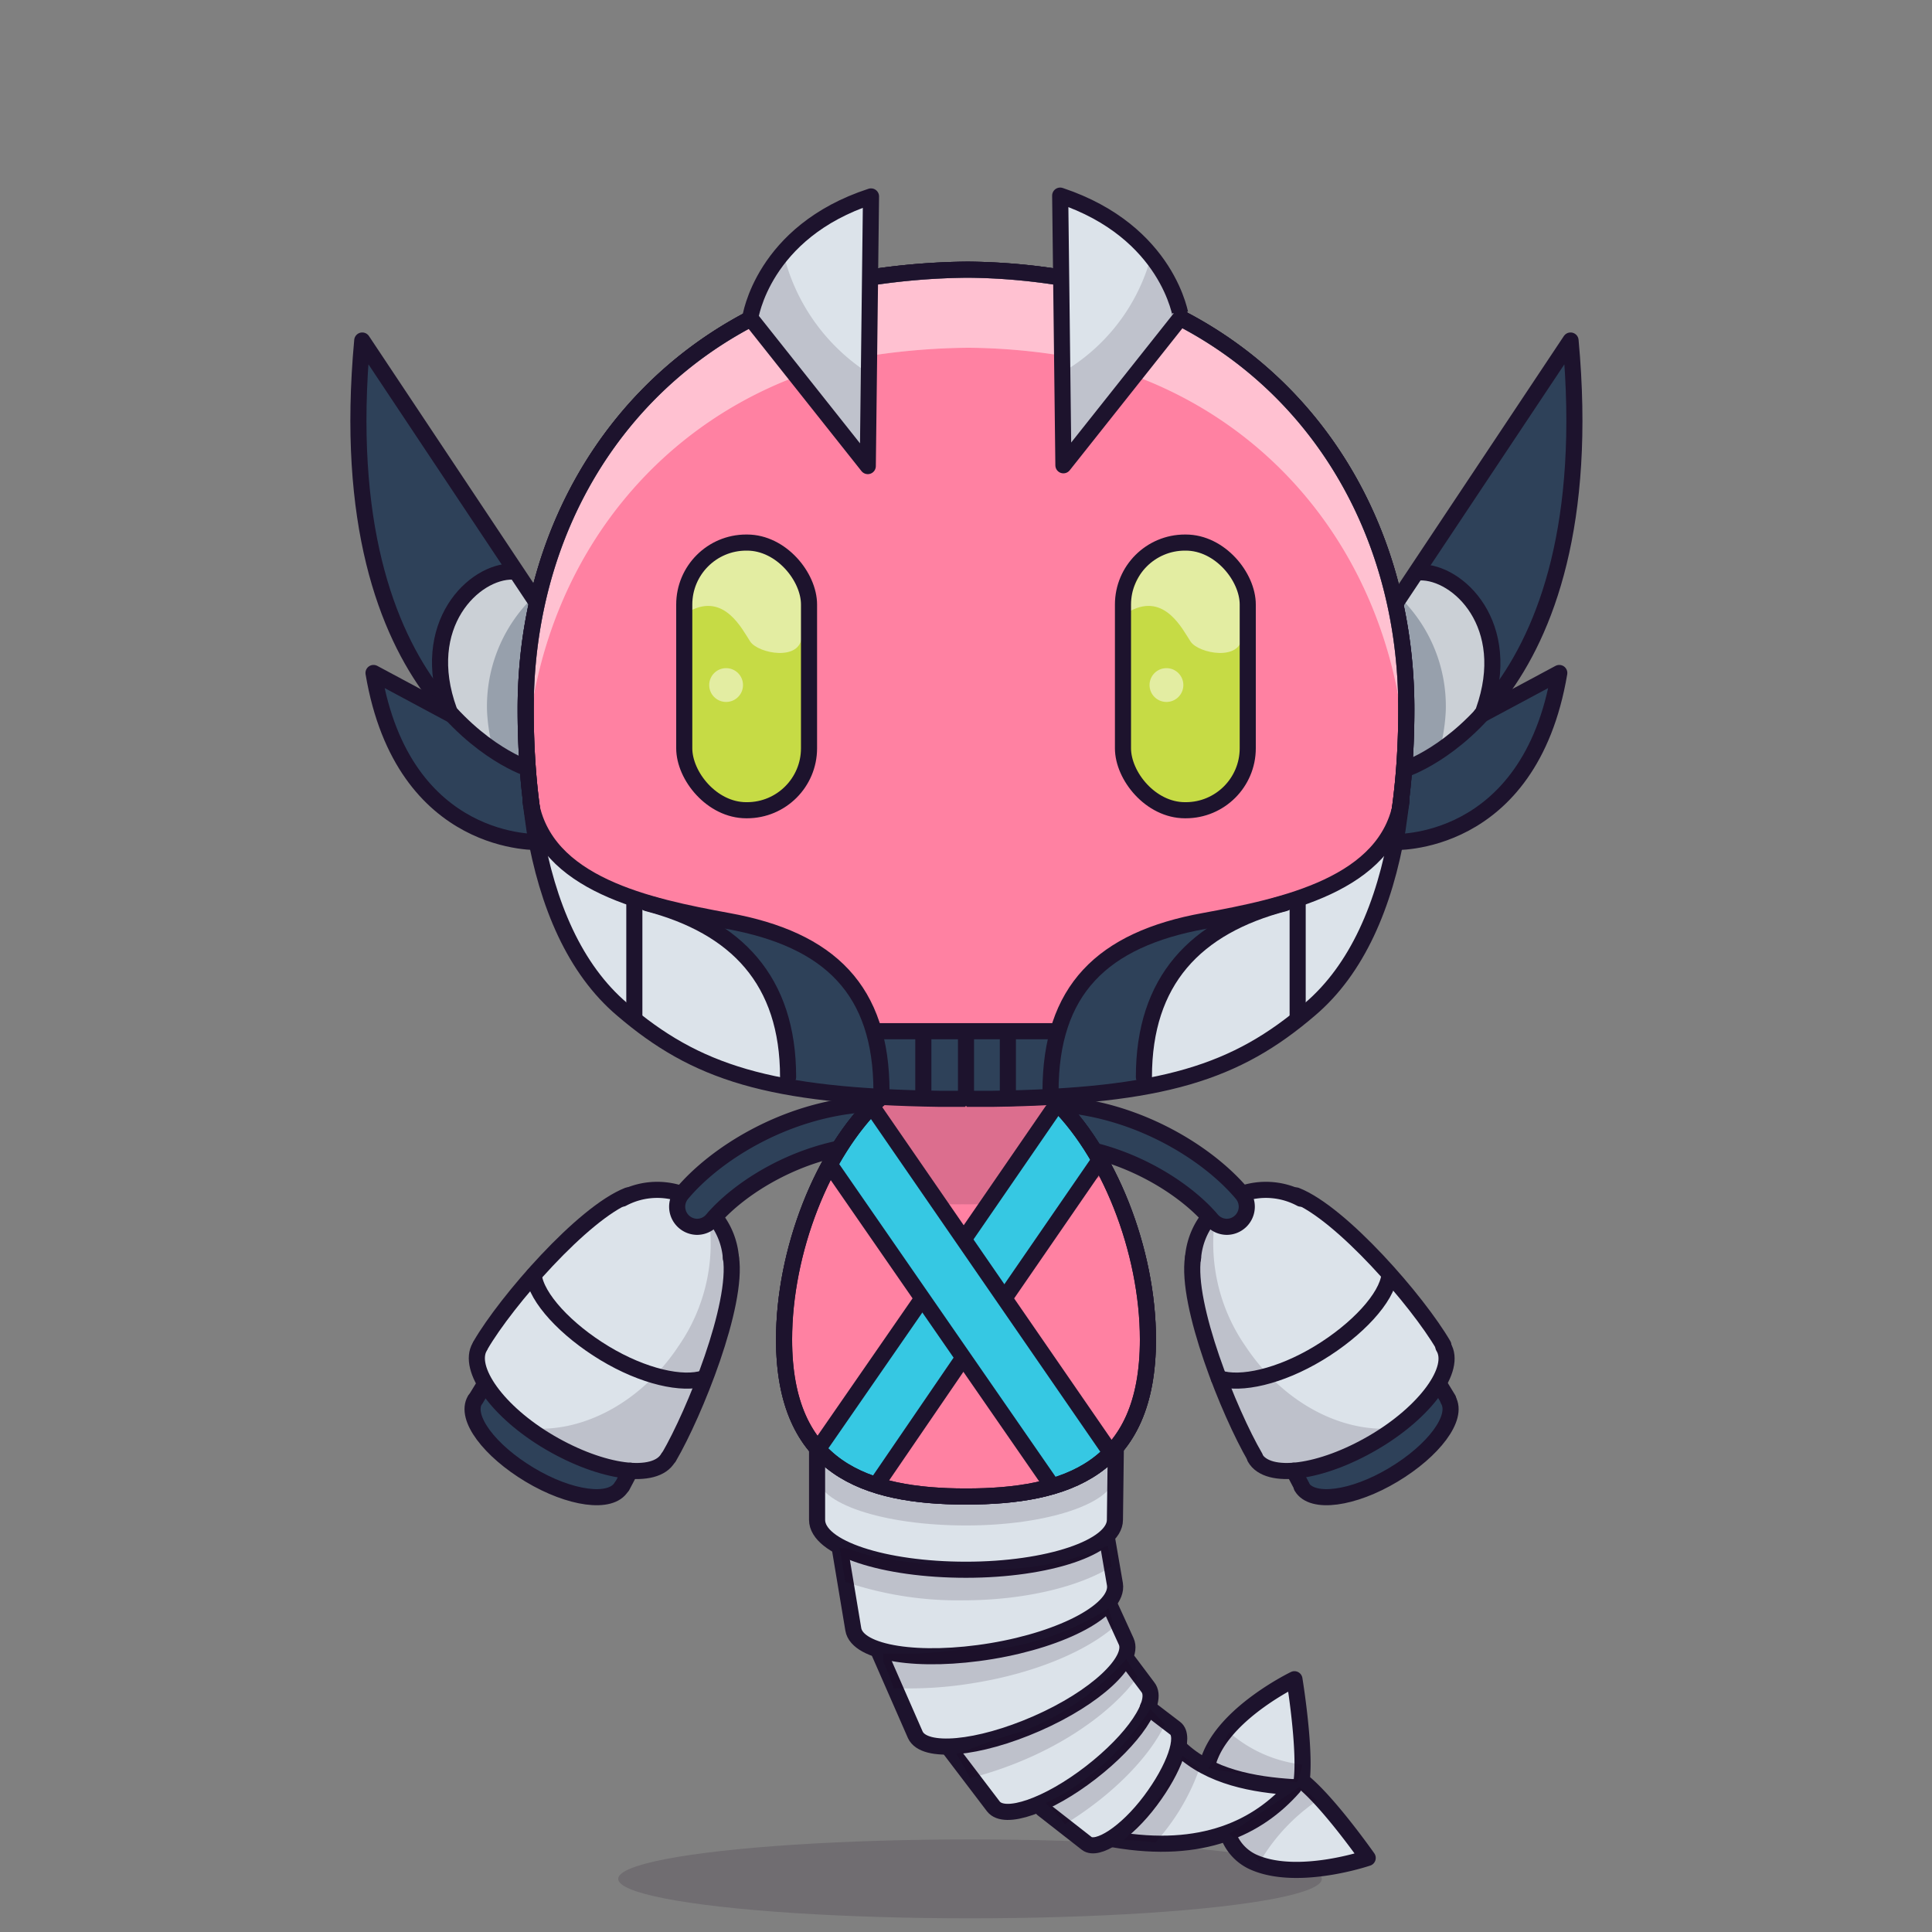 <svg xmlns="http://www.w3.org/2000/svg" xmlns:xlink="http://www.w3.org/1999/xlink" viewBox="0 0 240 240">
  <rect x="0" y="0" width="240" height="240" fill="#808080" stroke="none"/>
  <ellipse cx="120.5" cy="233.4" rx="43.7" ry="4.9" style="fill:#180621;opacity:0.15"/>
  <g>
    <title>06</title>
    <path d="M161.8,221.3c.5-4.1-.9-12.6-.9-12.6s-8.1,3.9-10.4,9.4a6,6,0,0,0-.4,1.3v.2a14.1,14.1,0,0,1-3.7-2.6h-.1c.3-1.2.2-2.1-.4-2.5l-3.4-2.6-.3.2c.5-1.2.6-2.2.1-2.8l-2.4-3.2-1.2.6c.9-1.2,1.3-2.3.9-3.2l-2.1-4.6h-.2a2.9,2.9,0,0,0,1-2.4l-1-5.8h-.2a3.1,3.1,0,0,0,1.3-2.3v-8H101.5v8c0,1.3,1.1,2.4,3,3.4h-.2l1.7,10.2c.2,1.1,1.3,2,3.2,2.5h-.1l4.6,10.5c.5,1.2,2.5,1.7,5.2,1.4l-.8.4,5.4,7.1c1,1.3,4.3.6,8-1.5l-1.9,1.8L135,229c.8.6,2.2.1,3.9-1.2l-.4.6a26.9,26.9,0,0,0,14-.8v.4a5.9,5.9,0,0,0,3.3,3.4c5.5,2.3,14-.6,14-.6S165,223.9,161.8,221.3Z" style="fill:#dce3ea"/>
    <path d="M161.8,221.3c.5-4.1-.9-12.6-.9-12.6s-8.1,3.9-10.4,9.4a6,6,0,0,0-.4,1.3v.2a14.1,14.1,0,0,1-3.7-2.6h-.1c.3-1.2.2-2.1-.4-2.5l-3.4-2.6-.3.2c.5-1.2.6-2.2.1-2.8l-2.4-3.2-1.2.6c.9-1.2,1.3-2.3.9-3.2l-2.1-4.6h-.2a2.9,2.9,0,0,0,1-2.4l-1-5.8h-.2a3.1,3.1,0,0,0,1.3-2.3v-8H101.5v8c0,1.3,1.1,2.4,3,3.4h-.2l1.7,10.2c.2,1.1,1.3,2,3.2,2.5h-.1l4.6,10.5c.5,1.2,2.5,1.7,5.2,1.4l-.8.4,5.4,7.1c1,1.3,4.3.6,8-1.5l-1.9,1.8L135,229c.8.6,2.2.1,3.9-1.2l-.4.6a26.9,26.9,0,0,0,14-.8v.4a5.9,5.9,0,0,0,3.3,3.4c5.5,2.3,14-.6,14-.6S165,223.9,161.8,221.3Z" style="fill:#dce3ea"/>
    <path d="M152.6,228v.2a35.4,35.4,0,0,1,4.6-3.7l1.7-1.1a8.3,8.3,0,0,1,1.2-1.2l.3-.8a11.1,11.1,0,0,1-2.7.3,9.7,9.7,0,0,1-7.5-3.2l-.2.8v.2a14.1,14.1,0,0,1-3.7-2.6h-.1c.3-1.2.2-2.1-.4-2.5l-3.4-2.6-.3.2c.5-1.2.6-2.2.1-2.8l-2.4-3.2-1.2.6c.9-1.2,1.3-2.3.9-3.2l-2.1-4.6h-.2a2.9,2.9,0,0,0,1-2.4l-1-5.8h-.2a3.1,3.1,0,0,0,1.3-2.3v-8H101.5v8c0,1.3,1.1,2.4,3,3.4h-.2l1.7,10.2c.2,1.1,1.3,2,3.2,2.5h-.1l4.6,10.5c.5,1.2,2.5,1.7,5.2,1.4l-.8.4,5.4,7.1c1,1.3,4.3.6,8-1.5l-1.9,1.8L135,229c.8.6,2.2.1,3.9-1.2l-.4.6a26.9,26.9,0,0,0,14-.8Z" style="fill:#dce3ea"/>
    <path d="M101.5,179.8v3.5c0,3.5,8.3,6.2,18.5,6.2s18.4-2.8,18.5-6.2v-3.6Z" style="fill:#180621;opacity:0.15"/>
    <path d="M138.6,180.8H101.5v8c0,3.5,8.3,6.2,18.5,6.2s18.5-2.8,18.5-6.2Z" style="fill:none;stroke:#1d132d;stroke-miterlimit:10;stroke-width:2px"/>
    <path d="M104.3,192.2l1.7,10.2c.5,3,8.2,4.2,17.2,2.7s15.8-5.2,15.3-8.3l-1-5.8" style="fill:none;stroke:#1d132d;stroke-linecap:round;stroke-linejoin:round;stroke-width:2px"/>
    <path d="M109.1,205l4.6,10.5c1.1,2.4,7.8,1.8,15.1-1.4s12.2-7.8,11.1-10.2l-2.1-4.6" style="fill:none;stroke:#1d132d;stroke-linecap:round;stroke-linejoin:round;stroke-width:2px"/>
    <path d="M118,217.3l5.4,7.1c1.4,1.8,6.8-.1,12.1-4.2s8.5-8.8,7.1-10.6l-2.4-3.2" style="fill:none;stroke:#1d132d;stroke-linecap:round;stroke-linejoin:round;stroke-width:2px"/>
    <path d="M129.5,224.7,135,229c1.3,1,4.9-1.3,7.9-5.3s4.4-8,3.1-9l-3.4-2.6" style="fill:none;stroke:#1d132d;stroke-linecap:round;stroke-linejoin:round;stroke-width:2px"/>
    <path d="M146.5,217.1c3.8,3.7,9.4,4.6,14,4.9h.2c-4.4,5-11.3,8.4-22.3,6.5" style="fill:none;stroke:#1d132d;stroke-linecap:round;stroke-linejoin:round;stroke-width:2px"/>
    <path d="M152.6,228a5.9,5.9,0,0,0,3.3,3.4c5.5,2.3,14-.6,14-.6s-4.9-7-8.2-9.6c.5-4.1-.9-12.6-.9-12.6s-8.1,3.9-10.4,9.4a6,6,0,0,0-.4,1.3" style="fill:none;stroke:#1d132d;stroke-linecap:round;stroke-linejoin:round;stroke-width:2px"/>
    <path d="M122.8,194.9l-4-.5a53.1,53.1,0,0,1-10.9-1.2l-2.9-.9h-.7l.7,4.2a43.6,43.6,0,0,0,14.6,2.3c7.7,0,14.5-1.7,18.5-4.2l-.5-2.6A33.6,33.6,0,0,1,122.8,194.9Z" style="fill:#180621;opacity:0.15"/>
    <path d="M137.7,199.8a33.6,33.6,0,0,1-14.3,5.1h-4a53.1,53.1,0,0,1-9.7.5v1a24.9,24.9,0,0,1,1.3,3.3,48.1,48.1,0,0,0,9.8-.6c7.6-1.2,14-3.9,17.6-7Z" style="fill:#180621;opacity:0.15"/>
    <path d="M139.9,206.1a33.6,33.6,0,0,1-12.4,8.8l-3.9,1.2-4.8,1.8a26,26,0,0,1,1.7,3c11.5-3,18.4-9.1,20.8-12.6Z" style="fill:#180621;opacity:0.15"/>
    <path d="M142.9,212.3A33.6,33.6,0,0,1,132,222.9l-2.1,1.1a25,25,0,0,1,2.4,2.6c7-4.3,11-9.3,12.4-12.4Z" style="fill:#180621;opacity:0.15"/>
    <path d="M139.7,228.6a24.5,24.5,0,0,1,3.8.3,27.1,27.1,0,0,0,5.5-9.2l-2.1-1.6a35.6,35.6,0,0,1-7.4,10.6Z" style="fill:#180621;opacity:0.15"/>
    <path d="M152.7,215.2l-2.6,4.5,11,1.7a15.4,15.4,0,0,0,.7-2.2A16.6,16.6,0,0,1,152.7,215.2Z" style="fill:#180621;opacity:0.15"/>
    <path d="M156.5,231.3l-3.8-3.5,8.7-5.8s2,1.3,2.2,1.7A23.7,23.7,0,0,0,156.5,231.3Z" style="fill:#180621;opacity:0.15"/>
  </g>
  <g>
    <title>03</title>
    <path d="M160.8,182.9l1,1.9h0c1.3,2.2,6.4,1.5,11.4-1.5s8.1-7.1,6.8-9.3h0l-1.1-1.8" style="fill:#2e4159"/>
    <path d="M161.7,149a9.2,9.2,0,0,0-13.5,7.4h0c-.8,6,4.5,19.3,7.7,24.8h.1c1.6,2.8,8.2,1.9,14.7-1.9s10.4-9.2,8.7-11.9h-.1c-3.2-5.5-12.7-16.4-18.3-18.6" style="fill:#dce3ea"/>
    <path d="M156.8,170.8c6.6-2.3,15.4-6.3,15.2-13a65.7,65.7,0,0,1,7.4,9.5h.1c1.6,2.8-2.3,8.1-8.7,11.9s-13,4.7-14.7,1.9H156a70.3,70.3,0,0,1-4.9-10.8C152.8,171.7,154.9,171.4,156.8,170.8Z" style="fill:#dce3ea"/>
    <path d="M78.2,182.9l-1,1.9h0c-1.3,2.2-6.4,1.5-11.4-1.5s-8.1-7.1-6.8-9.3h0l1.1-1.8" style="fill:#2e4159"/>
    <path d="M77.2,149a9.2,9.2,0,0,1,13.5,7.4h0c.8,6-4.5,19.3-7.7,24.8h-.1c-1.6,2.8-8.2,1.9-14.7-1.9s-10.4-9.2-8.7-11.9h.1c3.2-5.5,12.7-16.4,18.3-18.6" style="fill:#dce3ea"/>
    <path d="M82.2,170.8c-6.6-2.3-15.4-6.3-15.2-13a65.7,65.7,0,0,0-7.4,9.5h-.1c-1.6,2.8,2.3,8.1,8.7,11.9s13,4.7,14.7,1.9H83a70.3,70.3,0,0,0,4.9-10.8C86.2,171.7,84.1,171.4,82.2,170.8Z" style="fill:#dce3ea"/>
    <path d="M90.8,156.3h0a9.2,9.2,0,0,0-2.9-6,22.4,22.4,0,0,1-3.6,16.9c-4.7,7.1-12.1,10.9-18.7,10.2l2.6,1.8c6.5,3.8,13,4.7,14.7,1.9H83C86.3,175.6,91.6,162.2,90.8,156.3Z" style="fill:#180621;opacity:0.15"/>
    <path d="M148.2,156.3h0a9.2,9.2,0,0,1,2.9-6,22.4,22.4,0,0,0,3.6,16.9c4.7,7.1,12.1,10.9,18.7,10.2l-2.6,1.8c-6.5,3.8-13,4.7-14.7,1.9H156C152.7,175.6,147.4,162.2,148.2,156.3Z" style="fill:#180621;opacity:0.15"/>
    <path d="M86.6,152.4a2.5,2.5,0,0,1-1.9-4.1c4.1-4.9,12.6-10.3,22.4-11.1a2.5,2.5,0,0,1,.4,5c-8.3.7-15.6,5.3-19,9.3A2.5,2.5,0,0,1,86.6,152.4Z" style="fill:#2e4159"/>
    <path d="M86.6,152.4a2.5,2.5,0,0,1-1.9-4.1c4.1-4.9,12.6-10.3,22.4-11.1a2.5,2.5,0,0,1,.4,5c-8.3.7-15.6,5.3-19,9.3A2.5,2.5,0,0,1,86.6,152.4Z" style="fill:none;stroke:#1d132d;stroke-miterlimit:10;stroke-width:2px"/>
    <path d="M83,181.1c-1.6,2.8-8.2,1.9-14.7-1.9S58,170,59.6,167.3h0" style="fill:none;stroke:#1d132d;stroke-linecap:round;stroke-linejoin:round;stroke-width:2px"/>
    <path d="M87.5,171.2c-2.7.9-7.6-.2-12.4-3.1s-8.5-6.9-8.8-9.7" style="fill:none;stroke:#1d132d;stroke-linecap:round;stroke-linejoin:round;stroke-width:2px"/>
    <path d="M59.7,167.1c3.2-5.5,12.7-16.4,18.3-18.6" style="fill:none;stroke:#1d132d;stroke-linecap:round;stroke-linejoin:round;stroke-width:2px"/>
    <path d="M83.1,181c3.2-5.5,8.6-18.9,7.7-24.8" style="fill:none;stroke:#1d132d;stroke-linecap:round;stroke-linejoin:round;stroke-width:2px"/>
    <path d="M88.8,151.2a9.2,9.2,0,0,1,2,5.1" style="fill:none;stroke:#1d132d;stroke-linecap:round;stroke-linejoin:round;stroke-width:2px"/>
    <path d="M84.3,148.2h.3" style="fill:none;stroke:#1d132d;stroke-linecap:round;stroke-linejoin:round;stroke-width:2px"/>
    <path d="M77.3,148.9a9.2,9.2,0,0,1,7-.7" style="fill:none;stroke:#1d132d;stroke-linecap:round;stroke-linejoin:round;stroke-width:2px"/>
    <path d="M77.2,184.7c-1.3,2.2-6.4,1.5-11.4-1.5s-8.1-7.1-6.8-9.3h0" style="fill:none;stroke:#1d132d;stroke-linecap:round;stroke-linejoin:round;stroke-width:2px"/>
    <path d="M59.1,173.8l1.1-1.8" style="fill:none;stroke:#1d132d;stroke-linecap:round;stroke-linejoin:round;stroke-width:2px"/>
    <path d="M77.3,184.6l1-1.9" style="fill:none;stroke:#1d132d;stroke-linecap:round;stroke-linejoin:round;stroke-width:2px"/>
    <path d="M152.4,152.4a2.5,2.5,0,0,0,1.9-4.1c-4.1-4.9-12.6-10.3-22.4-11.1a2.5,2.5,0,0,0-.4,5c8.3.7,15.6,5.3,19,9.3A2.5,2.5,0,0,0,152.4,152.4Z" style="fill:#2e4159"/>
    <path d="M152.4,152.4a2.5,2.5,0,0,0,1.9-4.1c-4.1-4.9-12.6-10.3-22.4-11.1a2.5,2.5,0,0,0-.4,5c8.3.7,15.6,5.3,19,9.3A2.5,2.5,0,0,0,152.4,152.4Z" style="fill:none;stroke:#1d132d;stroke-miterlimit:10;stroke-width:2px"/>
    <path d="M155.9,181.1c1.6,2.8,8.2,1.9,14.7-1.9s10.4-9.2,8.7-11.9h0" style="fill:none;stroke:#1d132d;stroke-linecap:round;stroke-linejoin:round;stroke-width:2px"/>
    <path d="M151.4,171.2c2.7.9,7.6-.2,12.4-3.1s8.5-6.9,8.8-9.7" style="fill:none;stroke:#1d132d;stroke-linecap:round;stroke-linejoin:round;stroke-width:2px"/>
    <path d="M179.3,167.1c-3.2-5.5-12.7-16.4-18.3-18.6" style="fill:none;stroke:#1d132d;stroke-linecap:round;stroke-linejoin:round;stroke-width:2px"/>
    <path d="M155.9,181c-3.2-5.5-8.6-18.9-7.7-24.8" style="fill:none;stroke:#1d132d;stroke-linecap:round;stroke-linejoin:round;stroke-width:2px"/>
    <path d="M150.2,151.2a9.2,9.2,0,0,0-2,5.1" style="fill:none;stroke:#1d132d;stroke-linecap:round;stroke-linejoin:round;stroke-width:2px"/>
    <path d="M154.7,148.2h-.3" style="fill:none;stroke:#1d132d;stroke-linecap:round;stroke-linejoin:round;stroke-width:2px"/>
    <path d="M161.6,148.9a9.2,9.2,0,0,0-7-.7" style="fill:none;stroke:#1d132d;stroke-linecap:round;stroke-linejoin:round;stroke-width:2px"/>
    <path d="M161.7,184.7c1.3,2.2,6.4,1.5,11.4-1.5s8.1-7.1,6.8-9.3h0" style="fill:none;stroke:#1d132d;stroke-linecap:round;stroke-linejoin:round;stroke-width:2px"/>
    <path d="M179.9,173.8l-1.1-1.8" style="fill:none;stroke:#1d132d;stroke-linecap:round;stroke-linejoin:round;stroke-width:2px"/>
    <path d="M161.7,184.6l-1-1.9" style="fill:none;stroke:#1d132d;stroke-linecap:round;stroke-linejoin:round;stroke-width:2px"/>
  </g>
  <g>
    <title>01</title>
    <path d="M174.4,95.5l-1.6-19.7,22.3-33.5C199.2,87.8,174.4,95.5,174.4,95.5Z" style="fill:#2e4159"/>
    <path d="M193.7,83.6c-3.7,21.9-20.7,21-20.7,21l1.4-9.1,9.6-6.7Z" style="fill:#2e4159"/>
    <g style="opacity:0.5">
      <path d="M176.4,70.3c2.6,1.2,11.6,4.4,8,18.1-.7,2.7-7.3,5.6-9.7,7.4l-1.9-20Z" style="fill:#fff"/>
    </g>
    <g style="opacity:0.5">
      <path d="M179.6,88.3a18.9,18.9,0,0,0-5.7-14.1l2.6-3.9c2.6,1.2,11.6,4.4,8,18.1-.5,1.7-3.1,3.4-5.7,4.9A22.7,22.7,0,0,0,179.6,88.3Z" style="fill:#fff"/>
    </g>
    <path d="M172.8,75.8l22.3-33.5c4.2,45.6-20.7,53.3-20.7,53.3" style="fill:none;stroke:#1d132d;stroke-linecap:round;stroke-linejoin:round;stroke-width:2px"/>
    <path d="M184,88.8l9.7-5.2c-3.7,21.9-20.7,21-20.7,21" style="fill:none;stroke:#1d132d;stroke-linecap:round;stroke-linejoin:round;stroke-width:2px"/>
    <path d="M184.3,88.3c3.8-10.7-3.2-17.3-7.9-17.2" style="fill:none;stroke:#1d132d;stroke-linecap:round;stroke-linejoin:round;stroke-width:2px"/>
    <path d="M65.7,95.5l1.6-19.7L45,42.3C40.8,87.8,65.7,95.5,65.7,95.5Z" style="fill:#2e4159"/>
    <path d="M46.4,83.6c3.7,21.9,20.7,21,20.7,21l-1.4-9.1-9.6-6.7Z" style="fill:#2e4159"/>
    <g style="opacity:0.5">
      <path d="M63.6,70.3c-2.6,1.2-11.6,4.4-8,18.1.7,2.7,7.3,5.6,9.8,7.4l1.9-20Z" style="fill:#fff"/>
    </g>
    <g style="opacity:0.5">
      <path d="M60.5,88.3a18.9,18.9,0,0,1,5.7-14.1l-2.6-3.9c-2.6,1.2-11.6,4.4-8,18.1.5,1.7,3.1,3.4,5.7,4.9A22.7,22.7,0,0,1,60.5,88.3Z" style="fill:#fff"/>
    </g>
    <path d="M67.3,75.8,45,42.3C40.8,87.8,65.7,95.5,65.7,95.5" style="fill:none;stroke:#1d132d;stroke-linecap:round;stroke-linejoin:round;stroke-width:2px"/>
    <path d="M56.1,88.8l-9.7-5.2c3.7,21.9,20.7,21,20.7,21" style="fill:none;stroke:#1d132d;stroke-linecap:round;stroke-linejoin:round;stroke-width:2px"/>
    <path d="M55.8,88.3C51.9,77.6,58.9,70.9,63.7,71" style="fill:none;stroke:#1d132d;stroke-linecap:round;stroke-linejoin:round;stroke-width:2px"/>
  </g>
  <g>
    <title>02</title>
    <path d="M125.4,136.4c19.6-.5,28.4-3.6,37.2-11.1s12.1-21.8,12.1-37.2c0-27.7-17.6-49.2-43.4-53.7a76.8,76.8,0,0,0-11.1-.9,84.7,84.7,0,0,0-11.6.9C82.9,39,65.3,60.5,65.3,88.1c0,15.4,3.2,29.6,12.1,37.2s18.2,10.8,39.5,11.1Z" style="fill:#ff81a2;stroke:#1d132d;stroke-miterlimit:10;stroke-width:2px"/>
    <path d="M109.2,136.5c-7,6.6-11.8,18.9-11.8,29.9,0,16,10.1,19.5,22.6,19.5s22.6-3.4,22.6-19.5c0-11.1-4.9-23.5-12-30.1" style="fill:#ff81a2;stroke:#1d132d;stroke-miterlimit:10;stroke-width:2px"/>
    <path d="M130.9,136.7c-3.4.7-18,.5-21.3-.1h-.4c-7,6.6-11.8,18.9-11.8,29.9,0,16,10.1,19.5,22.6,19.5s22.6-3.4,22.6-19.5C142.6,155.5,137.8,143.3,130.9,136.7Z" style="fill:#ff81a2"/>
    <path d="M130.5,136.2c-3.1.3-6.1.6-9.4.6a111.1,111.1,0,0,1-12.3-.4L102,146a41,41,0,0,0,17.6,3.6,40.7,40.7,0,0,0,17.8-3.7C137.2,145.6,130.9,136.7,130.5,136.2Z" style="fill:#180621;opacity:0.15"/>
    <polyline points="136.4 144.4 108.9 184.4 101.7 179.9 131 137.6" style="fill:#36c8e3"/>
    <polyline points="103.2 145.2 130.4 184.2 138 180.4 108.3 137.7" style="fill:#36c8e3"/>
    <line x1="108.5" y1="137.7" x2="137.8" y2="180.2" style="fill:none;stroke:#1d132d;stroke-linecap:round;stroke-linejoin:round;stroke-width:2px"/>
    <line x1="103.1" y1="144.7" x2="130.5" y2="184.3" style="fill:none;stroke:#1d132d;stroke-linecap:round;stroke-linejoin:round;stroke-width:2px"/>
    <line x1="114.5" y1="161.4" x2="101.7" y2="179.9" style="fill:none;stroke:#1d132d;stroke-linecap:round;stroke-linejoin:round;stroke-width:2px"/>
    <line x1="130.7" y1="138" x2="119.9" y2="153.7" style="fill:none;stroke:#1d132d;stroke-linecap:round;stroke-linejoin:round;stroke-width:2px"/>
    <line x1="119.5" y1="168.9" x2="108.9" y2="184.4" style="fill:none;stroke:#1d132d;stroke-linecap:round;stroke-linejoin:round;stroke-width:2px"/>
    <line x1="136.4" y1="144.4" x2="124.9" y2="161.1" style="fill:none;stroke:#1d132d;stroke-linecap:round;stroke-linejoin:round;stroke-width:2px"/>
    <path d="M109.5,136.3l-.6.5c-6.9,6.7-11.5,18.8-11.5,29.6,0,16,10.1,19.5,22.6,19.5s22.6-3.4,22.6-19.5c0-11-4.8-23.3-11.8-29.9l-.2-.2" style="fill:none;stroke:#1d132d;stroke-linecap:round;stroke-linejoin:round;stroke-width:2px"/>
    <g style="opacity:0.3">
      <path d="M108.7,44.1a84.7,84.7,0,0,1,11.6-.9,76.8,76.8,0,0,1,11.1.9c24.4,4.3,41.5,23.9,43.2,49.5q.1-2.7.1-5.5c0-27.7-17.6-49.2-43.4-53.7a76.8,76.8,0,0,0-11.1-.9,84.7,84.7,0,0,0-11.6.9C82.9,39,65.3,60.5,65.3,88.1q0,2.8.1,5.5C67.1,68,84.3,48.4,108.7,44.1Z" style="fill:#fff"/>
    </g>
    <path d="M125.4,136.4c19.6-.5,28.4-3.6,37.2-11.1s12.1-21.8,12.1-37.2c0-27.7-17.6-49.2-43.4-53.7a76.8,76.8,0,0,0-11.1-.9,84.7,84.7,0,0,0-11.6.9C82.9,39,65.3,60.5,65.3,88.1c0,15.4,3.2,29.6,12.1,37.2s18.2,10.8,39.5,11.1Z" style="fill:none;stroke:#1d132d;stroke-miterlimit:10;stroke-width:2px"/>
    <path d="M109.2,136.5c-7,6.6-11.8,18.9-11.8,29.9,0,16,10.1,19.5,22.6,19.5s22.6-3.4,22.6-19.5c0-11.1-4.9-23.5-12-30.1" style="fill:none;stroke:#1d132d;stroke-miterlimit:10;stroke-width:2px"/>
    <g style="opacity:0.3">
      <path d="M108.7,44.1a84.7,84.7,0,0,1,11.6-.9,76.8,76.8,0,0,1,11.1.9c24.4,4.3,41.5,23.9,43.2,49.5q.1-2.7.1-5.5c0-27.7-17.6-49.2-43.4-53.7a76.8,76.8,0,0,0-11.1-.9,84.7,84.7,0,0,0-11.6.9C82.9,39,65.3,60.5,65.3,88.1q0,2.8.1,5.5C67.1,68,84.3,48.4,108.7,44.1Z" style="fill:#fff"/>
    </g>
    <path d="M125.4,136.4c19.6-.5,28.4-3.6,37.2-11.1s12.1-21.8,12.1-37.2c0-27.7-17.6-49.2-43.4-53.7a76.8,76.8,0,0,0-11.1-.9,84.7,84.7,0,0,0-11.6.9C82.9,39,65.3,60.5,65.3,88.1c0,15.4,3.2,29.6,12.1,37.2s18.2,10.8,39.5,11.1Z" style="fill:none;stroke:#1d132d;stroke-miterlimit:10;stroke-width:2px"/>
  </g>
  <g>
    <title>02</title>
    <rect x="109.4" y="128.1" width="21.3" height="7.53" style="fill:#2e4159"/>
    <path d="M109.4,134.3a36.8,36.8,0,0,0-.1-3.7s-.2-.9-.3-1.5l-.3-.2c-2-8.2-8.1-12.7-18.4-14.5l-3.9-.7-.4-.3a25.4,25.4,0,0,1-6.7-1.2c-5.9-2-9.8-6-13.2-10.9l.3,1.8c1.6,9.3,5,17.3,10.9,22.3,8,6.8,15.9,10,32,10.9C109.4,135.6,109.4,134.9,109.4,134.3Z" style="fill:#dce3ea"/>
    <path d="M109.3,130.6s-.2-.9-.3-1.5l-.3-.2c-2-8.2-8.1-12.7-18.4-14.5l-3.9-.7-.4-.3H84.5c5.6,2.8,11,6.2,12.7,12.8a28,28,0,0,1,.7,9.1,92,92,0,0,0,11.5,1.3c0-.7.1-1.4.1-2A36.8,36.8,0,0,0,109.3,130.6Z" style="fill:#2e4159"/>
    <path d="M97.9,133.8c0-12-6.4-18.7-17.5-21.6" style="fill:none;stroke:#1d132d;stroke-linecap:round;stroke-linejoin:round;stroke-width:2px"/>
    <line x1="108.6" y1="128.1" x2="120" y2="128.1" style="fill:none;stroke:#1d132d;stroke-linecap:round;stroke-linejoin:round;stroke-width:2px"/>
    <line x1="78.8" y1="112.3" x2="78.8" y2="126.5" style="fill:none;stroke:#1d132d;stroke-linecap:round;stroke-linejoin:round;stroke-width:2px"/>
    <path d="M109.5,135.6c0-12.6-6.4-18.9-19.1-21.2-9.8-1.8-22.8-4.5-24.5-14.9" style="fill:none;stroke:#1d132d;stroke-linecap:round;stroke-linejoin:round;stroke-width:2px"/>
    <path d="M65.9,99.5l.5,3.6c1.6,9.3,5,17.3,10.9,22.3,9.1,7.8,18.2,10.8,39.5,11.1h3.1" style="fill:none;stroke:#1d132d;stroke-miterlimit:10;stroke-width:2px"/>
    <path d="M130.6,134.3a36.8,36.8,0,0,1,.1-3.7s.2-.9.3-1.5l.3-.2c2-8.2,8.1-12.7,18.4-14.5l3.9-.7.4-.3a25.4,25.4,0,0,0,6.7-1.2c5.9-2,9.8-6,13.2-10.9l-.3,1.8c-1.6,9.3-5,17.3-10.9,22.3-8,6.8-15.9,10-32,10.9C130.6,135.6,130.6,134.9,130.6,134.3Z" style="fill:#dce3ea"/>
    <path d="M130.7,130.6s.2-.9.3-1.5l.3-.2c2-8.2,8.1-12.7,18.4-14.5l3.9-.7.4-.3h1.5c-5.6,2.8-11,6.2-12.7,12.8a28,28,0,0,0-.7,9.1,92,92,0,0,1-11.5,1.3c0-.7-.1-1.4-.1-2A36.8,36.8,0,0,1,130.7,130.6Z" style="fill:#2e4159"/>
    <path d="M142.1,133.8c0-12,6.4-18.7,17.5-21.6" style="fill:none;stroke:#1d132d;stroke-linecap:round;stroke-linejoin:round;stroke-width:2px"/>
    <line x1="131.3" y1="128.1" x2="120" y2="128.1" style="fill:none;stroke:#1d132d;stroke-linecap:round;stroke-linejoin:round;stroke-width:2px"/>
    <line x1="161.2" y1="112.3" x2="161.2" y2="126.5" style="fill:none;stroke:#1d132d;stroke-linecap:round;stroke-linejoin:round;stroke-width:2px"/>
    <path d="M130.5,135.6c0-12.6,6.4-18.9,19.1-21.2,9.8-1.8,22.8-4.5,24.5-14.9" style="fill:none;stroke:#1d132d;stroke-linecap:round;stroke-linejoin:round;stroke-width:2px"/>
    <path d="M174.1,99.5l-.5,3.6c-1.6,9.3-5,17.3-10.9,22.3-9.1,7.8-18.2,10.8-39.5,11.1h-3.1" style="fill:none;stroke:#1d132d;stroke-miterlimit:10;stroke-width:2px"/>
    <line x1="120" y1="128.1" x2="120" y2="136.5" style="fill:none;stroke:#1d132d;stroke-miterlimit:10;stroke-width:2px"/>
    <line x1="114.7" y1="128.4" x2="114.7" y2="136.4" style="fill:none;stroke:#1d132d;stroke-miterlimit:10;stroke-width:2px"/>
    <line x1="125.2" y1="128.4" x2="125.2" y2="136.4" style="fill:none;stroke:#1d132d;stroke-miterlimit:10;stroke-width:2px"/>
  </g>
  <g>
    <title>03</title>
    <rect x="85" y="67.4" width="15.5" height="33.25" rx="7.7" ry="7.7" style="fill:#c6db45"/>
    <path d="M85.4,75l.3.9c4.3-2.3,6.5,2.3,7.5,3.8s6.3,2.5,6.4-.7C103.3,70.7,90.4,59.4,85.4,75Z" style="fill:#fff;opacity:0.5"/>
    <circle cx="90.2" cy="85.1" r="2.1" style="fill:#fff;opacity:0.5"/>
    <rect x="85" y="67.4" width="15.5" height="33.25" rx="7.7" ry="7.7" style="fill:none;stroke:#1d132d;stroke-linecap:round;stroke-linejoin:round;stroke-width:2px"/>
    <rect x="139.5" y="67.4" width="15.5" height="33.25" rx="7.7" ry="7.7" style="fill:#c6db45"/>
    <path d="M140.1,75l.3.9c4.3-2.3,6.5,2.3,7.5,3.8s6.3,2.5,6.4-.7C158,70.7,145,59.4,140.1,75Z" style="fill:#fff;opacity:0.5"/>
    <circle cx="144.9" cy="85.1" r="2.1" style="fill:#fff;opacity:0.5"/>
    <rect x="139.5" y="67.4" width="15.5" height="33.25" rx="7.7" ry="7.7" style="fill:none;stroke:#1d132d;stroke-linecap:round;stroke-linejoin:round;stroke-width:2px"/>
  </g>
  <g>
    <title>01</title>
    <path d="M93.2,39.5l14.6,18.4.4-33.5C94.7,28.8,93.2,39.5,93.2,39.5Z" style="fill:#dce3ea"/>
    <path d="M131.7,24.3l.4,33.5,14.6-18.4S145.2,28.8,131.7,24.3Z" style="fill:#dce3ea"/>
    <g style="opacity:0.15">
      <path d="M97.3,31.4a17.7,17.7,0,0,0-4.1,8.1l14.6,18.4V46.3A24.5,24.5,0,0,1,97.3,31.4Z" style="fill:#180621"/>
      <path d="M143,31.8a23.8,23.8,0,0,1-11.1,14.5V57.9l14.6-18.4A17.4,17.4,0,0,0,143,31.8Z" style="fill:#180621"/>
    </g>
    <path d="M93.2,39.5l14.6,18.4.4-33.5C94.7,28.8,93.2,39.5,93.2,39.5Z" style="fill:none;stroke:#1d132d;stroke-linecap:round;stroke-linejoin:round;stroke-width:2px"/>
    <path d="M131.7,24.3l.4,33.5,14.6-18.4S145.2,28.8,131.7,24.3Z" style="fill:none;stroke:#1d132d;stroke-linecap:round;stroke-linejoin:round;stroke-width:2px"/>
  </g>
</svg>
